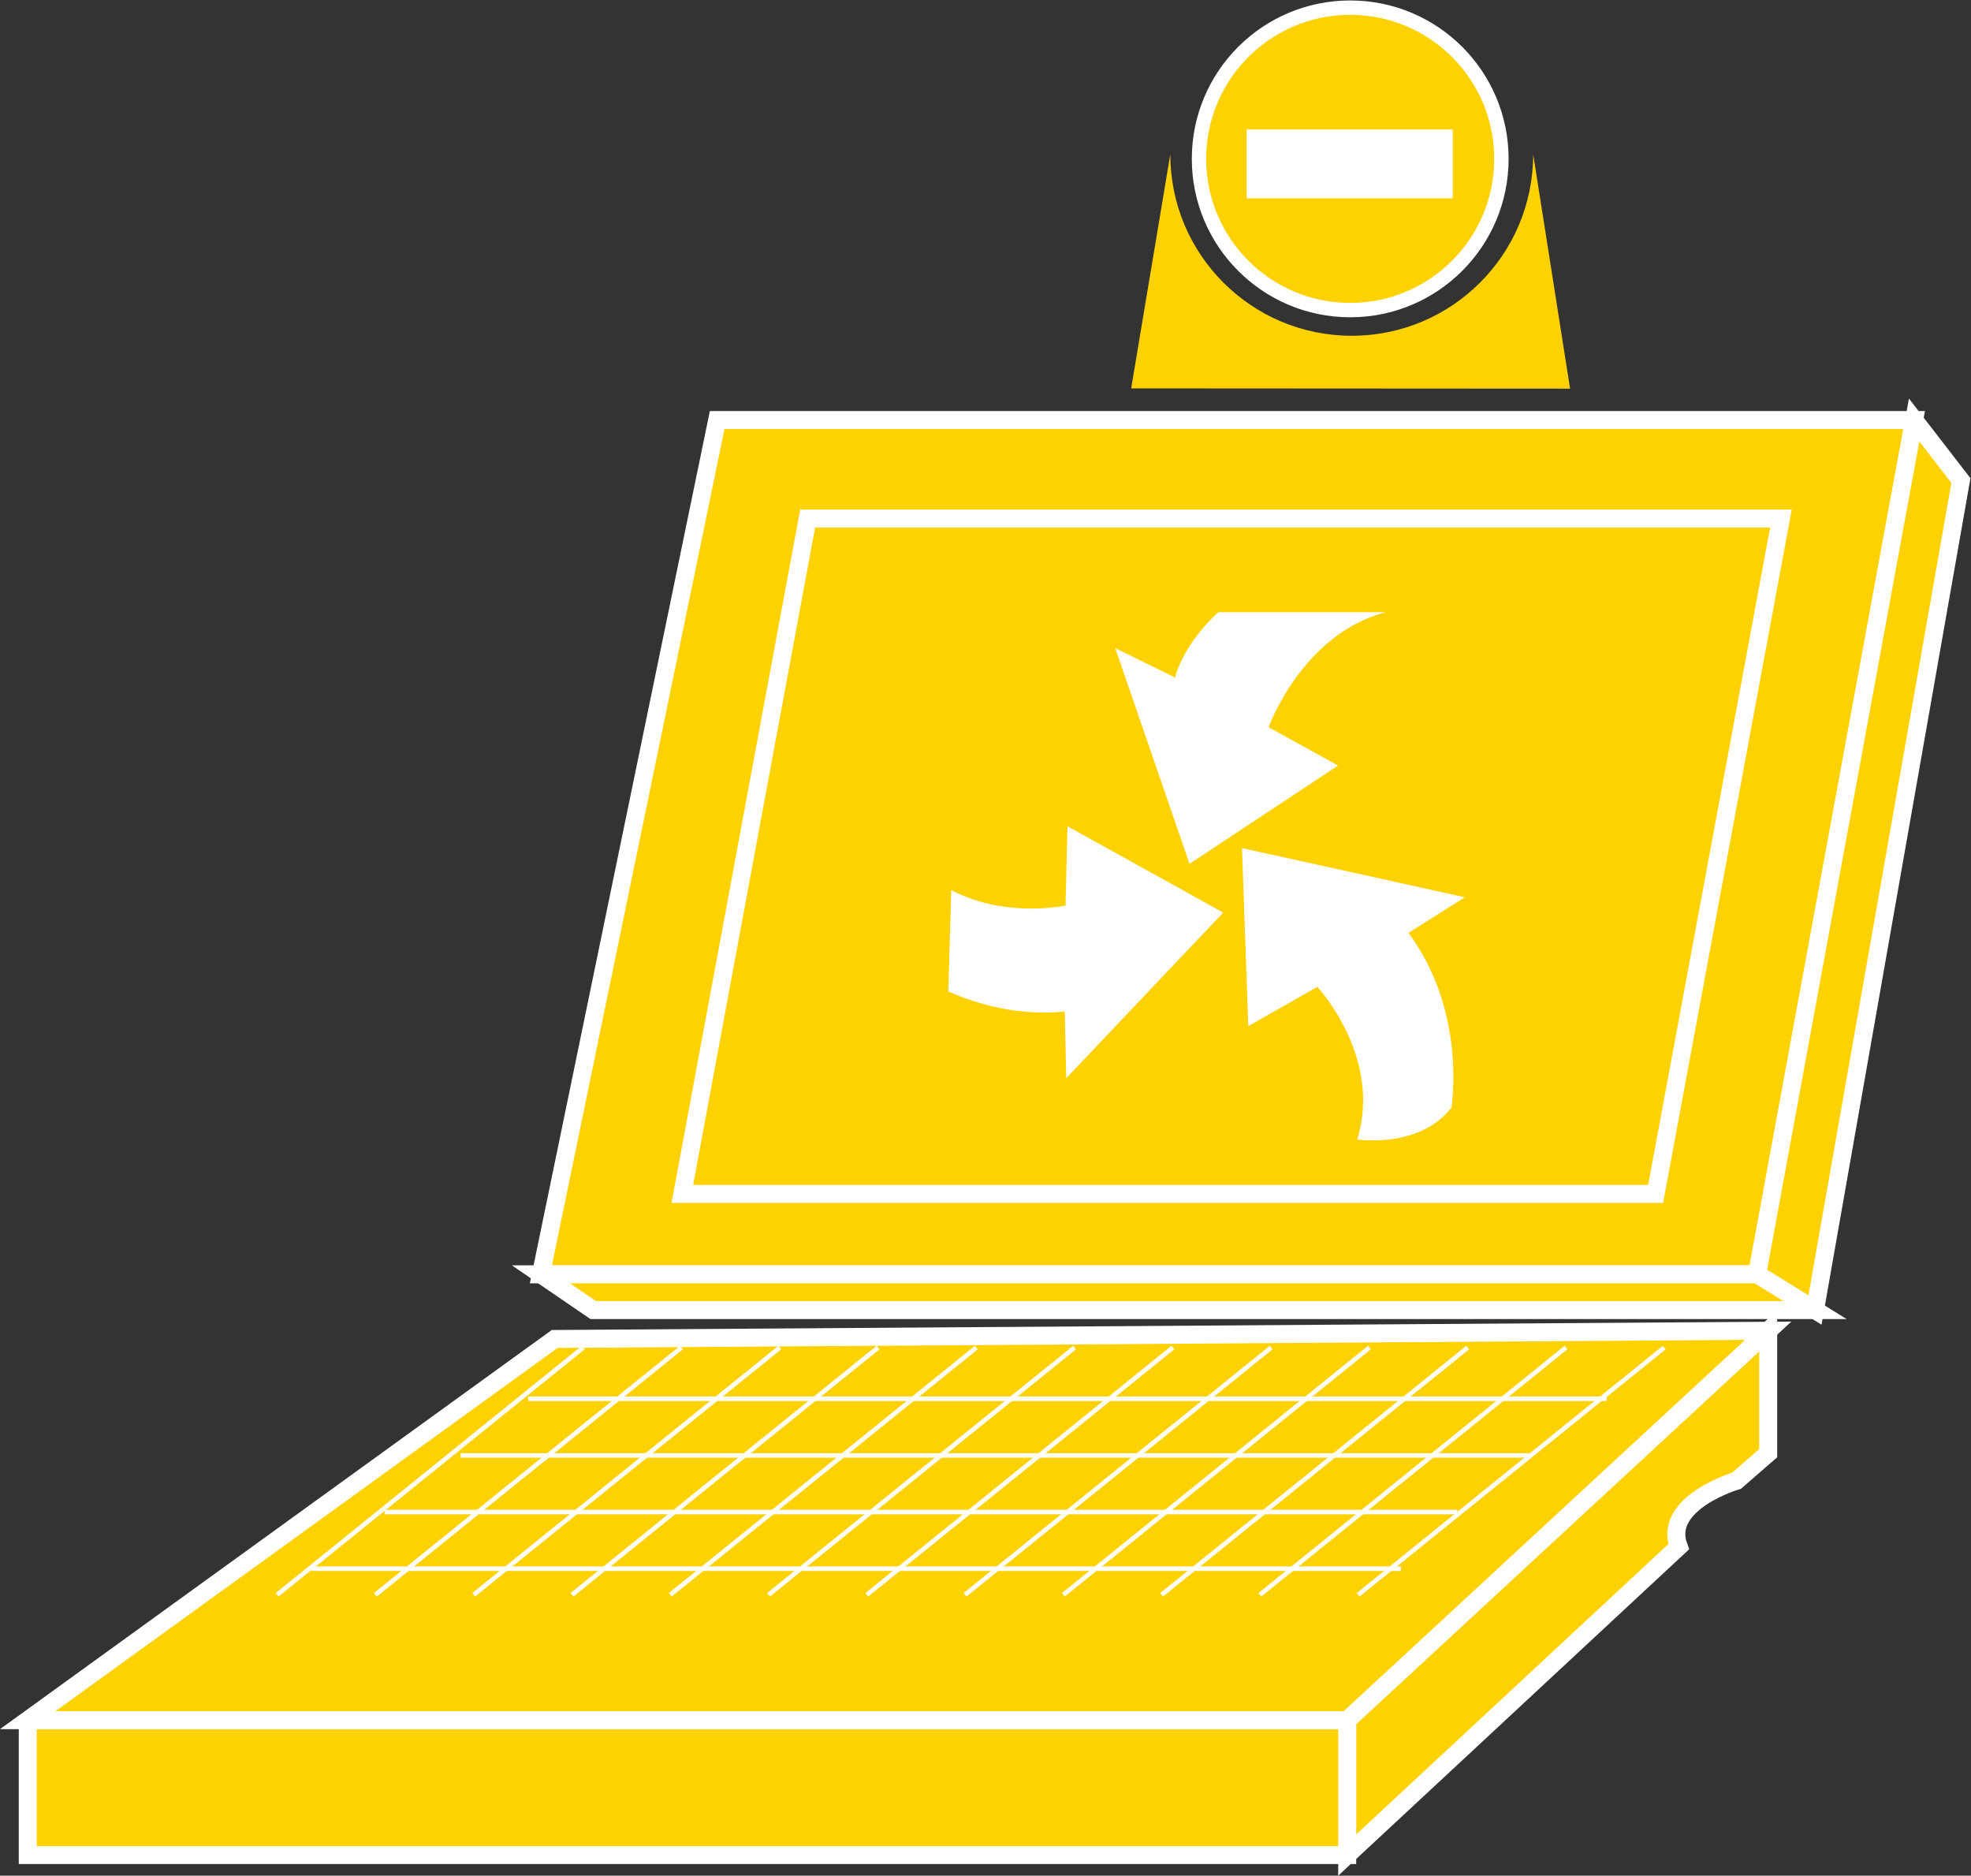 <?xml version="1.0" encoding="UTF-8" standalone="no"?>
<svg
   xmlns:dc="http://purl.org/dc/elements/1.1/"
   xmlns:cc="http://creativecommons.org/ns#"
   xmlns:rdf="http://www.w3.org/1999/02/22-rdf-syntax-ns#"
   xmlns:svg="http://www.w3.org/2000/svg"
   xmlns="http://www.w3.org/2000/svg"
   viewBox="0 0 58.48 55.64"
   height="55.64"
   width="58.48"
   xml:space="preserve"
   id="svg2"
   version="1.1"><rect x="0" y="0" width="58.48" height="55.64" fill="#333333" stroke="none"/><defs
     id="defs6" /><g
     transform="matrix(1.333,0,0,-1.333,0,55.64)"
     id="g10"><g
       transform="scale(0.1)"
       id="g12"><path
         id="path14"
         style="fill:#FED100;fill-opacity:1;fill-rule:nonzero;stroke:none"
         d="m 391.113,133.828 34.942,190.106 H 159.633 L 120.395,133.828 h 270.718" /><path
         id="path16"
         style="fill:none;stroke:#ffffff;stroke-width:4;stroke-linecap:butt;stroke-linejoin:miter;stroke-miterlimit:4;stroke-dasharray:none;stroke-opacity:1"
         d="m 391.113,133.828 34.942,190.106 H 159.633 L 120.395,133.828 Z" /><path
         id="path18"
         style="fill:#FED100;fill-opacity:1;fill-rule:nonzero;stroke:none"
         d="m 426.055,323.934 10.41,-13.473 -32.481,-184.59 -12.871,7.957 34.942,190.106" /><path
         id="path20"
         style="fill:none;stroke:#ffffff;stroke-width:4;stroke-linecap:butt;stroke-linejoin:miter;stroke-miterlimit:4;stroke-dasharray:none;stroke-opacity:1"
         d="m 426.055,323.934 10.41,-13.473 -32.481,-184.59 -12.871,7.957 z" /><path
         id="path22"
         style="fill:#FED100;fill-opacity:1;fill-rule:nonzero;stroke:none"
         d="m 120.395,133.828 11.64,-7.957 h 271.949 l -12.871,7.957 H 120.395" /><path
         id="path24"
         style="fill:none;stroke:#ffffff;stroke-width:4;stroke-linecap:butt;stroke-linejoin:miter;stroke-miterlimit:4;stroke-dasharray:none;stroke-opacity:1"
         d="m 120.395,133.828 11.64,-7.957 h 271.949 l -12.871,7.957 z" /><path
         id="path26"
         style="fill:#FED100;fill-opacity:1;fill-rule:nonzero;stroke:none"
         d="M 393.574,121.27 V 94.023 l -7.051,-6.133 c 0,0 -16.543,-4.891 -12.871,-14.688 L 299.863,4.59 V 34.609 l 93.711,86.661" /><path
         id="path28"
         style="fill:none;stroke:#ffffff;stroke-width:4;stroke-linecap:butt;stroke-linejoin:miter;stroke-miterlimit:4;stroke-dasharray:none;stroke-opacity:1"
         d="M 393.574,121.27 V 94.023 l -7.051,-6.133 c 0,0 -16.543,-4.891 -12.871,-14.688 L 299.863,4.59 V 34.609 Z" /><path
         id="path30"
         style="fill:#FED100;fill-opacity:1;fill-rule:nonzero;stroke:none"
         d="m 6.176,4.59 h 293.688 v 30.02 H 6.176 Z" /><path
         id="path32"
         style="fill:none;stroke:#ffffff;stroke-width:4;stroke-linecap:butt;stroke-linejoin:miter;stroke-miterlimit:4;stroke-dasharray:none;stroke-opacity:1"
         d="M 6.176,34.609 V 4.59 H 299.863 V 34.609 H 6.176" /><path
         id="path34"
         style="fill:#FED100;fill-opacity:1;fill-rule:nonzero;stroke:none"
         d="M 123.461,119.434 393.574,121.27 299.863,34.609 H 6.176 L 123.461,119.434" /><path
         id="path36"
         style="fill:none;stroke:#ffffff;stroke-width:4;stroke-linecap:butt;stroke-linejoin:miter;stroke-miterlimit:4;stroke-dasharray:none;stroke-opacity:1"
         d="M 123.461,119.434 393.574,121.27 299.863,34.609 H 6.176 Z" /><path
         id="path38"
         style="fill:#FED100;fill-opacity:1;fill-rule:nonzero;stroke:none"
         d="m 368.516,151.719 27.89,150.293 H 179.77 L 151.879,151.719 h 216.637" /><path
         id="path40"
         style="fill:none;stroke:#ffffff;stroke-width:4;stroke-linecap:butt;stroke-linejoin:miter;stroke-miterlimit:4;stroke-dasharray:none;stroke-opacity:1"
         d="m 368.516,151.719 27.89,150.293 H 179.77 L 151.879,151.719 Z" /><path
         id="path42"
         style="fill:none;stroke:#ffffff;stroke-width:1;stroke-linecap:butt;stroke-linejoin:round;stroke-miterlimit:4;stroke-dasharray:none;stroke-opacity:1"
         d="M 129.809,117.52 61.684,62.508" /><path
         id="path44"
         style="fill:none;stroke:#ffffff;stroke-width:1;stroke-linecap:butt;stroke-linejoin:round;stroke-miterlimit:4;stroke-dasharray:none;stroke-opacity:1"
         d="M 151.684,117.52 83.559,62.508" /><path
         id="path46"
         style="fill:none;stroke:#ffffff;stroke-width:1;stroke-linecap:butt;stroke-linejoin:round;stroke-miterlimit:4;stroke-dasharray:none;stroke-opacity:1"
         d="M 173.559,117.52 105.434,62.508" /><path
         id="path48"
         style="fill:none;stroke:#ffffff;stroke-width:1;stroke-linecap:butt;stroke-linejoin:round;stroke-miterlimit:4;stroke-dasharray:none;stroke-opacity:1"
         d="M 195.434,117.52 127.309,62.508" /><path
         id="path50"
         style="fill:none;stroke:#ffffff;stroke-width:1;stroke-linecap:butt;stroke-linejoin:round;stroke-miterlimit:4;stroke-dasharray:none;stroke-opacity:1"
         d="M 217.305,117.52 149.184,62.508" /><path
         id="path52"
         style="fill:none;stroke:#ffffff;stroke-width:1;stroke-linecap:butt;stroke-linejoin:round;stroke-miterlimit:4;stroke-dasharray:none;stroke-opacity:1"
         d="M 239.18,117.52 171.059,62.508" /><path
         id="path54"
         style="fill:none;stroke:#ffffff;stroke-width:1;stroke-linecap:butt;stroke-linejoin:round;stroke-miterlimit:4;stroke-dasharray:none;stroke-opacity:1"
         d="M 261.055,117.52 192.934,62.508" /><path
         id="path56"
         style="fill:none;stroke:#ffffff;stroke-width:1;stroke-linecap:butt;stroke-linejoin:round;stroke-miterlimit:4;stroke-dasharray:none;stroke-opacity:1"
         d="M 282.93,117.52 214.805,62.508" /><path
         id="path58"
         style="fill:none;stroke:#ffffff;stroke-width:1;stroke-linecap:butt;stroke-linejoin:round;stroke-miterlimit:4;stroke-dasharray:none;stroke-opacity:1"
         d="M 304.805,117.52 236.68,62.508" /><path
         id="path60"
         style="fill:none;stroke:#ffffff;stroke-width:1;stroke-linecap:butt;stroke-linejoin:round;stroke-miterlimit:4;stroke-dasharray:none;stroke-opacity:1"
         d="M 326.68,117.52 258.555,62.508" /><path
         id="path62"
         style="fill:none;stroke:#ffffff;stroke-width:1;stroke-linecap:butt;stroke-linejoin:round;stroke-miterlimit:4;stroke-dasharray:none;stroke-opacity:1"
         d="M 348.555,117.52 280.43,62.508" /><path
         id="path64"
         style="fill:none;stroke:#ffffff;stroke-width:1;stroke-linecap:butt;stroke-linejoin:round;stroke-miterlimit:4;stroke-dasharray:none;stroke-opacity:1"
         d="M 370.43,117.52 302.305,62.508" /><path
         id="path66"
         style="fill:none;stroke:#ffffff;stroke-width:1;stroke-linecap:butt;stroke-linejoin:round;stroke-miterlimit:4;stroke-dasharray:none;stroke-opacity:1"
         d="M 69.301,68.309 H 311.816" /><path
         id="path68"
         style="fill:none;stroke:#ffffff;stroke-width:1;stroke-linecap:butt;stroke-linejoin:round;stroke-miterlimit:4;stroke-dasharray:none;stroke-opacity:1"
         d="M 85.609,80.918 H 324.375" /><path
         id="path70"
         style="fill:none;stroke:#ffffff;stroke-width:1;stroke-linecap:butt;stroke-linejoin:round;stroke-miterlimit:4;stroke-dasharray:none;stroke-opacity:1"
         d="M 102.523,93.516 H 340.664" /><path
         id="path72"
         style="fill:none;stroke:#ffffff;stroke-width:1;stroke-linecap:butt;stroke-linejoin:round;stroke-miterlimit:4;stroke-dasharray:none;stroke-opacity:1"
         d="M 117.582,106.133 H 357.598" /><path
         id="path74"
         style="fill:#FED100;fill-opacity:1;fill-rule:nonzero;stroke:none"
         d="m 300.527,348.398 c 18.594,0 33.661,15.067 33.661,33.661 0,18.586 -15.067,33.644 -33.661,33.644 -18.586,0 -33.652,-15.058 -33.652,-33.644 0,-18.594 15.066,-33.661 33.652,-33.661" /><path
         id="path76"
         style="fill:none;stroke:#ffffff;stroke-width:3.2;stroke-linecap:butt;stroke-linejoin:miter;stroke-miterlimit:4;stroke-dasharray:none;stroke-opacity:1"
         d="m 300.527,348.398 c 18.594,0 33.661,15.067 33.661,33.661 0,18.586 -15.067,33.644 -33.661,33.644 -18.586,0 -33.652,-15.058 -33.652,-33.644 0,-18.594 15.066,-33.661 33.652,-33.661 z" /><path
         id="path78"
         style="fill:#FED100;fill-opacity:1;fill-rule:nonzero;stroke:none"
         d="m 251.777,330.977 8.711,52.089 c 0,-22.304 18.075,-40.382 40.379,-40.382 22.317,0 40.395,18.078 40.395,40.382 l 8.211,-52.148 -97.696,0.059" /><path
         id="path80"
         style="fill:#ffffff;fill-opacity:1;fill-rule:nonzero;stroke:none"
         d="m 323.367,373.281 v 15.305 h -45.894 v -15.305 h 45.894" /><path
         id="path82"
         style="fill:#ffffff;fill-opacity:1;fill-rule:nonzero;stroke:none"
         d="m 271.172,281.172 h 37.324 c -18.66,-4.793 -26.133,-25.594 -26.133,-25.594 l 15.469,-8.535 -33.066,-21.867 -16.536,47.996 13.313,-6.551 c 2.129,8 9.629,14.551 9.629,14.551" /><path
         id="path84"
         style="fill:#ffffff;fill-opacity:1;fill-rule:nonzero;stroke:none"
         d="m 302.102,163.836 c 5.652,18.43 -8.899,33.957 -8.899,33.957 l -15.351,-8.742 -1.407,39.621 49.59,-10.938 -12.539,-7.929 c 13.137,-17.696 9.563,-38.867 9.563,-38.867 -7.09,-9.227 -20.957,-7.102 -20.957,-7.102" /><path
         id="path86"
         style="fill:#ffffff;fill-opacity:1;fill-rule:nonzero;stroke:none"
         d="m 211.73,219.336 c 11.969,-6.348 25.438,-3.457 25.438,-3.457 l 0.43,17.656 34.668,-19.219 -34.942,-36.847 -0.32,14.836 c -10.227,-0.996 -19.234,1.504 -25.93,4.461 l 0.656,22.57" /></g></g></svg>
